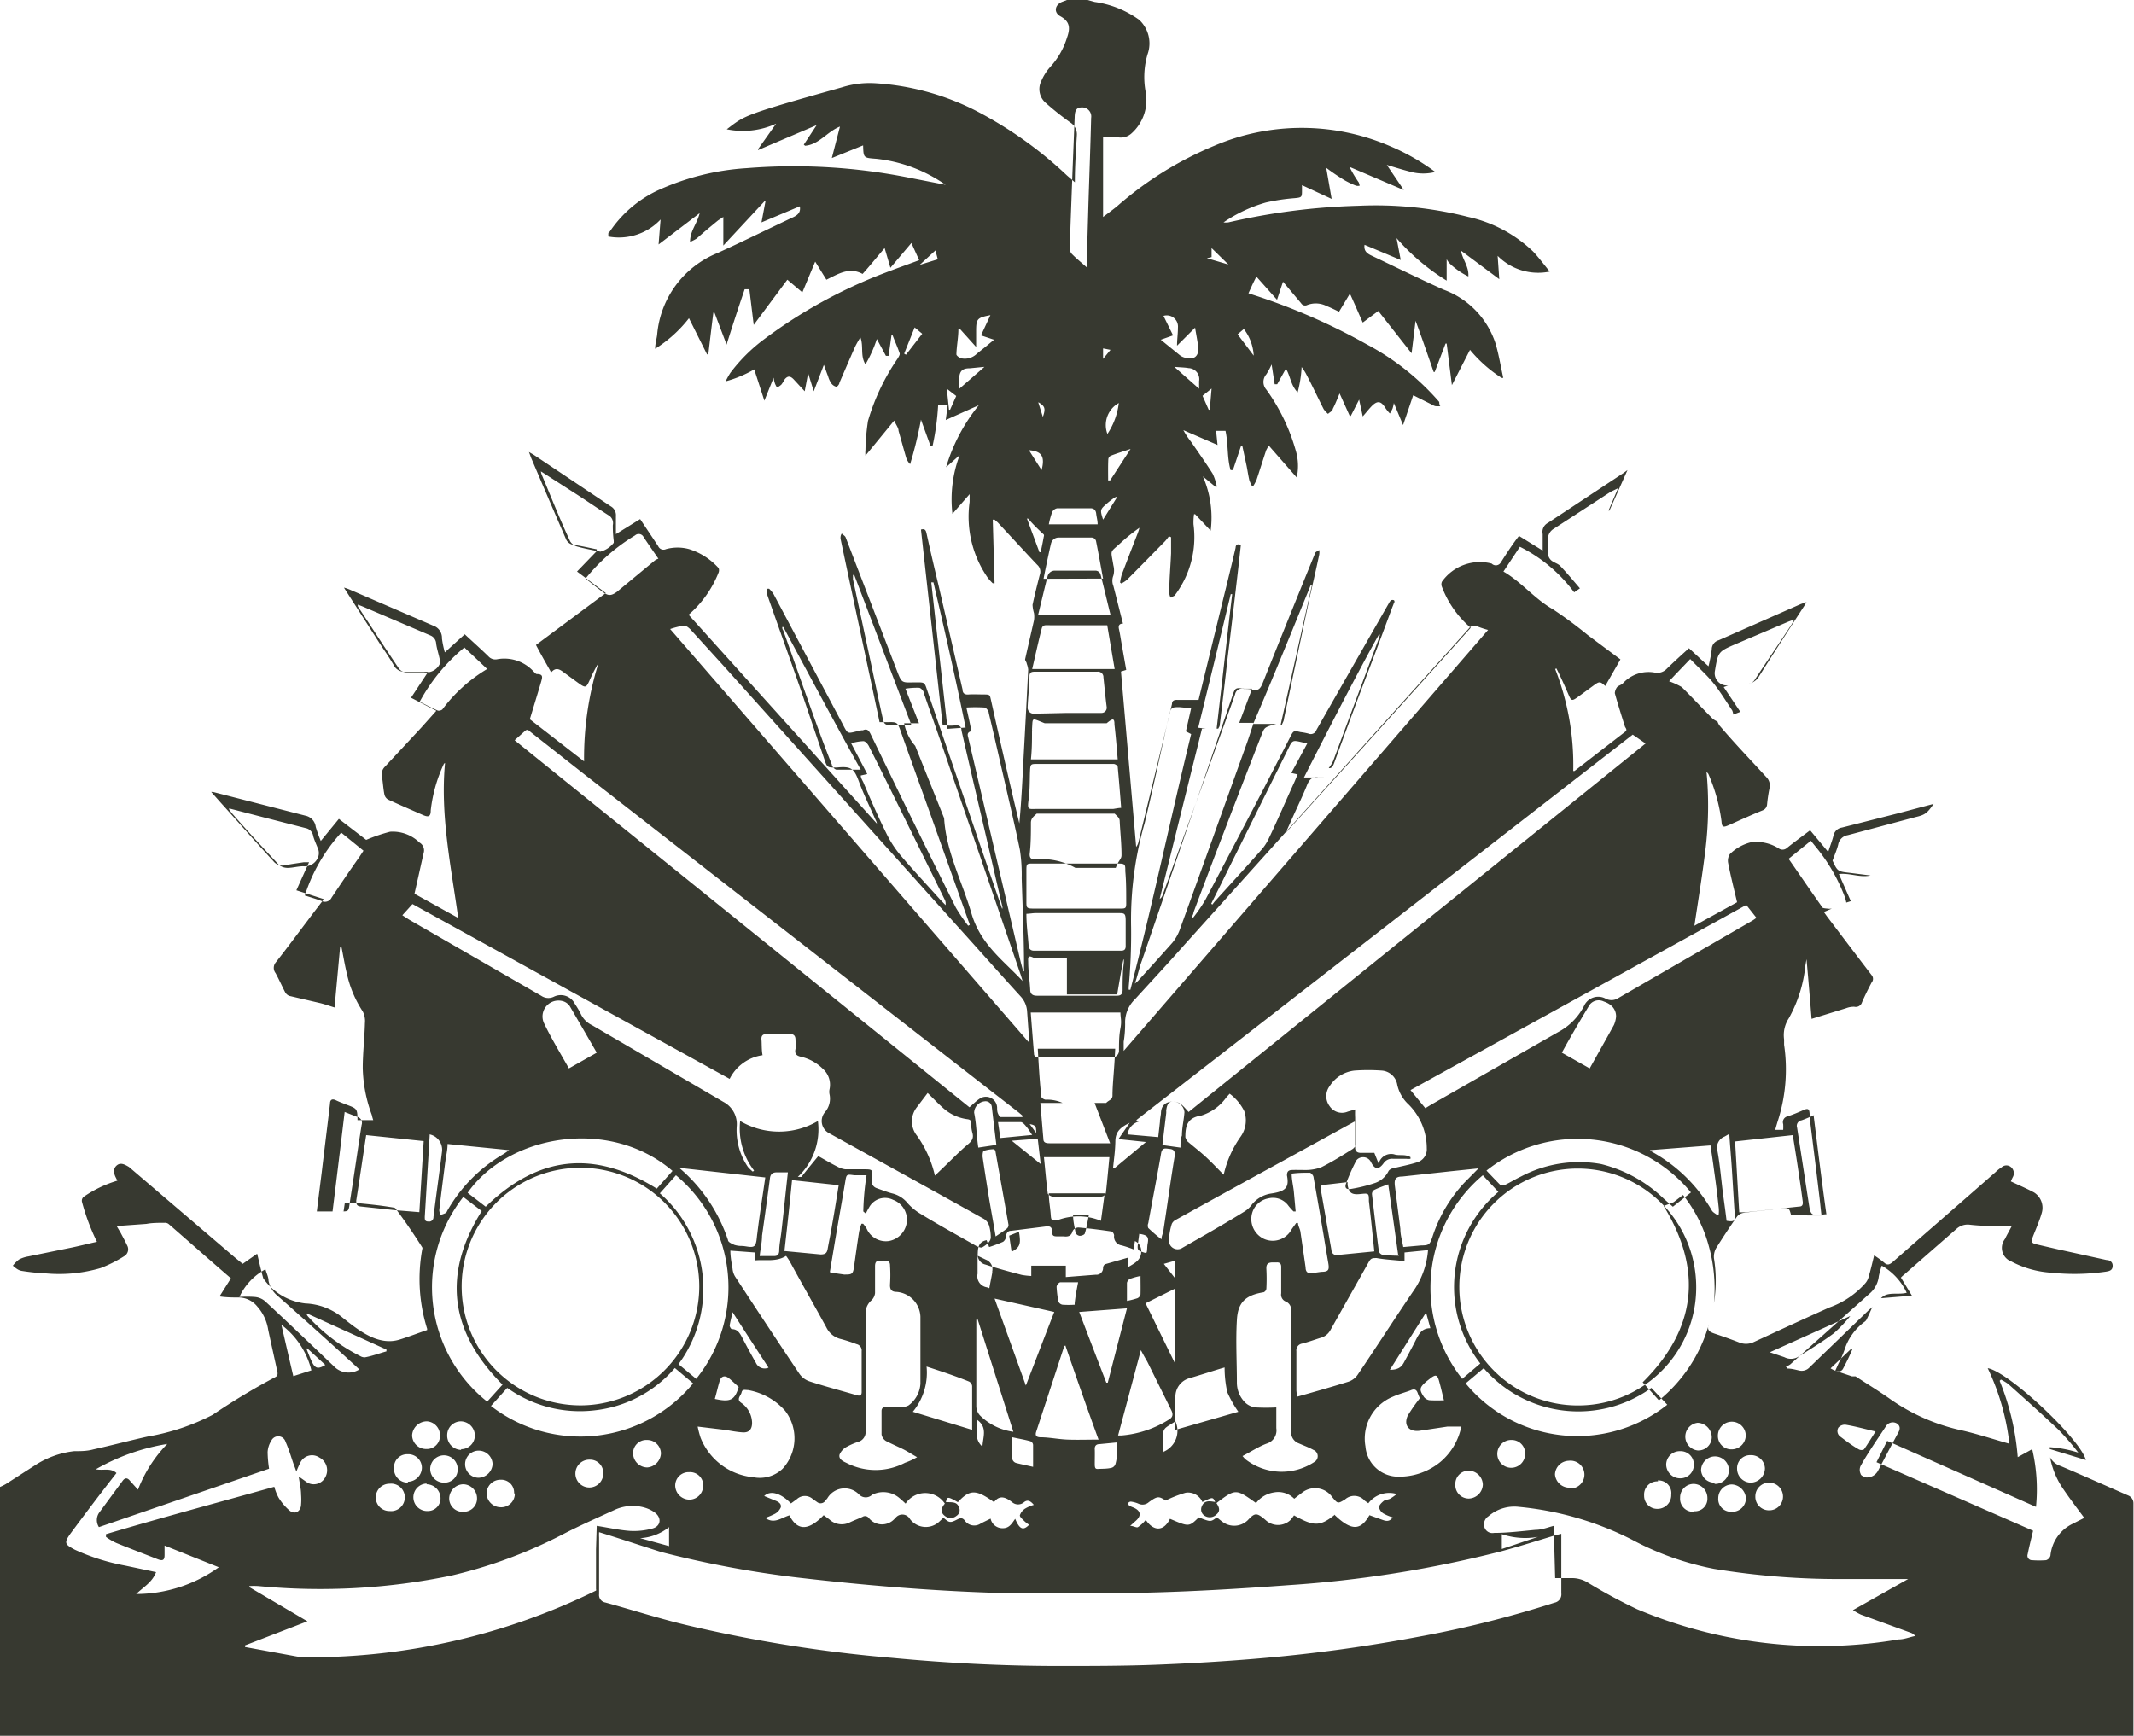 <svg xmlns="http://www.w3.org/2000/svg" viewBox="0 0 118.01 96.03"><defs><style>.cls-1{fill:#373930;}</style></defs><title>htgov</title><g id="Layer_2" data-name="Layer 2"><g id="Layer_1-2" data-name="Layer 1"><path class="cls-1" d="M59,0h1.14l.4.11A5.48,5.48,0,0,1,63,1.1,1.78,1.78,0,0,1,63.46,3a4.48,4.48,0,0,0-.11,2.06,2.47,2.47,0,0,1-.77,2.31.88.88,0,0,1-.71.23,8.45,8.45,0,0,0-.87,0V12s.54-.4.76-.58a19.33,19.33,0,0,1,5.37-3.35,12.31,12.31,0,0,1,9.71,0,12,12,0,0,1,2.53,1.44A2.67,2.67,0,0,1,78,9.5c-.43-.11-.85-.24-1.31-.38l.94,1.39,0,0-3-1.28a6.5,6.5,0,0,0,.51.86,1,1,0,0,1,.05.18.46.46,0,0,1-.2,0,4.85,4.85,0,0,1-.65-.31c-.34-.21-.67-.43-1-.68L73.64,11,72,10.24c0,.11,0,.18,0,.26,0,.41,0,.42-.42.46A10.78,10.78,0,0,0,70,11.2a8.09,8.09,0,0,0-2.34,1.1,1.18,1.18,0,0,0,.27,0,36.21,36.21,0,0,1,7.2-.92A20.79,20.79,0,0,1,81.2,12a7.52,7.52,0,0,1,3.58,1.91c.32.34.6.72.92,1.11a3.15,3.15,0,0,1-2.88-.87l.09,1.29-2.12-1.58c.09.5.45.89.41,1.43a3.9,3.9,0,0,1-.63-.38c-.37-.28-.72-.57-.57-.9v1.51a11.9,11.9,0,0,1-2.77-2.35l.23,1.21-2-.84c-.05.32.12.47.37.59,1.33.63,2.66,1.29,4,1.89a4.73,4.73,0,0,1,2.88,3c.18.62.28,1.25.42,1.88l-.09,0a7.58,7.58,0,0,1-1.75-1.55l-1,1.95L80,19h-.06l-.6,1.57h-.06c-.33-.95-.65-1.89-1-2.83h0c-.07.58-.14,1.16-.22,1.8l-1.84-2.34-.86.64c-.24-.54-.46-1.06-.71-1.6l-.6,1c-.24-.11-.45-.22-.68-.31a1.32,1.32,0,0,0-1.08-.06.26.26,0,0,1-.34-.1l-1-1.19-.33,1-1.14-1.28c-.09.17-.16.31-.23.46l-.21.46.27.09a34.42,34.42,0,0,1,6.28,2.74,13.91,13.91,0,0,1,4,3.18c0,.05,0,.15.06.23a1,1,0,0,1-.29,0,1,1,0,0,1-.21-.1l-1-.5-.56,1.65-.51-1.22a2.28,2.28,0,0,1-.07.3,2,2,0,0,1-.15.28,2.21,2.21,0,0,1-.23-.28c-.26-.43-.47-.46-.82-.08-.15.16-.28.33-.45.52l-.2-.93h0L74.7,23h-.06l-.56-1.24c-.13.31-.24.59-.38.86,0,.11-.17.18-.26.27a1.45,1.45,0,0,1-.24-.26c-.33-.65-.64-1.32-1-2a3.13,3.13,0,0,0-.22-.33,6.79,6.79,0,0,1-.22,1.4c-.39-.4-.4-.91-.65-1.31l-.48.86-.14,0-.17-1.09a4.4,4.4,0,0,1-.29.54.64.64,0,0,0,0,.85,10.71,10.71,0,0,1,1.62,3.35,3,3,0,0,1,.06,1.51l-1.55-1.77-.14.26c-.18.54-.35,1.09-.53,1.63a2.21,2.21,0,0,1-.18.34h-.08a2,2,0,0,1-.14-.3c-.06-.26-.1-.53-.15-.79l-.24-1.12h-.07L68.18,26l-.13,0c-.2-.7-.12-1.44-.28-2.17l-.52,0,.08.78-1.89-.82a4.31,4.31,0,0,0,.43.65c.4.58.81,1.16,1.19,1.76a2.89,2.89,0,0,1,.23.72l-.08,0-.69-.57a5.68,5.68,0,0,1,.43,3l-.86-.91-.06,0A3.08,3.08,0,0,0,66,29,5.33,5.33,0,0,1,65,32.88c0,.07-.15.1-.22.16s-.12-.18-.12-.27c0-.72.07-1.45.1-2.17,0-.3,0-.59,0-.89l-.12-.05a2.78,2.78,0,0,1-.21.27c-.7.71-1.39,1.42-2.1,2.13a1.48,1.48,0,0,1-.32.21l-.07-.05a3.29,3.29,0,0,1,.09-.43c.29-.77.59-1.54.89-2.31a2.46,2.46,0,0,0,.09-.29A10.55,10.55,0,0,0,62,30c-.65.61-.58.34-.43,1.27a1.09,1.09,0,0,1,0,.56.78.78,0,0,0,0,.58c.18.69.35,1.38.53,2.08-.23,0-.26.14-.22.31s.09.48.13.72l.27,1.53-.29.09.84,9.7a.64.64,0,0,0,.13-.28q.93-3.81,1.85-7.62c0-.19.12-.24.31-.23h1.16l1.39-5.69q.34-1.36.66-2.73c0-.14.09-.24.29-.15l-.15,1.34c-.19,1.63-.38,3.26-.58,4.89-.14,1.25-.29,2.5-.44,3.74,0,.07-.05.12-.08.19l-.09,0c.29-2.48.57-5,.86-7.44l-.08,0q-.89,3.69-1.8,7.39l.43.05-.22,0Q65.3,45,64.13,49.72a.4.4,0,0,0,.16-.21q1.47-4.07,2.93-8.11c.36-1,.73-2,1.08-3a.38.38,0,0,1,.48-.3c.16,0,.33,0,.49.05.31.07.43-.07.54-.33q1.44-3.61,2.91-7.21c0-.08.15-.13.23-.19a.66.66,0,0,1,0,.27c-.18.86-.38,1.71-.57,2.56L71,39.77c0,.11-.08.21-.11.32l-.07,0c.58-2.57,1.15-5.15,1.73-7.72l-.07,0c-1.06,2.59-2.11,5.19-3.18,7.67h1.27c-.64.18-.64.18-.8.59Q67.85,45.53,66,50.46c0,.1-.07.19-.1.28l.09,0a8.16,8.16,0,0,0,.68-1c1.06-2,2.1-4,3.15-6l1.54-3c.17-.33.18-.34.56-.25a3.25,3.25,0,0,1,.43.08.33.33,0,0,0,.45-.2q2-3.51,4-7a.74.74,0,0,1,.12-.17.2.2,0,0,1,.17,0s.06.09,0,.13a2.34,2.34,0,0,1-.09.24Q76.1,36,75.19,38.38c-.47,1.26-.94,2.53-1.4,3.79-.06.16-.12.34-.31.31a2.45,2.45,0,0,0,.24-.38l2.52-6.76a2.17,2.17,0,0,0,.07-.24l-.06,0C74.88,37.52,72.11,43,72.11,43h1.1a.75.75,0,0,1-.29,0c-.38-.07-.54.15-.66.47-.22.54-.47,1.06-.71,1.59l-.45,1,0,0q5.12-5.65,10.23-11.34a5.56,5.56,0,0,1-1.59-2.26.36.36,0,0,1,0-.29,2.57,2.57,0,0,1,2.75-1A.32.32,0,0,0,83,31.1c.31-.49.64-1,1-1.46l1.31.81c0-.35,0-.63,0-.91a.56.56,0,0,1,.29-.62l4.18-2.76L90,26l-1,2.24-.05,0L89.48,27l-.41.2L85.9,29.26a.65.65,0,0,0-.3.57,6.6,6.6,0,0,0,0,.77.56.56,0,0,0,.17.38c.15.14.38.18.52.33.37.39.71.8,1.08,1.23l-.32.22a8.45,8.45,0,0,0-3-2.52l-.91,1.37c1,.58,1.73,1.52,2.74,2.09a23.76,23.76,0,0,1,1.92,1.42l1.81,1.35-.84,1.47c-.27-.25-.32-.26-.6-.06l-.93.68c-.31.22-.35.21-.5-.14s-.44-1-.67-1.45L86,37a14.52,14.52,0,0,1,1,5.64h.07l2.79-2.16c.14-.1.06-.18,0-.29-.19-.61-.39-1.23-.56-1.85,0-.09.05-.24.12-.33s.23-.12.32-.21a1.92,1.92,0,0,1,1.78-.6.71.71,0,0,0,.64-.2c.4-.39.82-.77,1.24-1.15l1.08,1a8.33,8.33,0,0,0,.18-.93.52.52,0,0,1,.38-.51l4.54-2,.32-.11c-.08.13-.12.21-.17.28-.83,1.28-1.66,2.56-2.47,3.85a.86.86,0,0,1-.87.39l-.81,0c.34,0,.68,0,1,0a.49.49,0,0,0,.48-.26c.66-1,1.34-2,2-3l.17-.3-.33.12-2.89,1.23c-1,.43-1,.43-1.18,1.52a.68.68,0,0,0,.74.78l-.25.09.92,1.37-.39.15a.77.77,0,0,0-.06-.23c-.33-.49-.64-1-1-1.46s-.87-.91-1.32-1.38c-.42.44-.8.83-1.17,1.23A4,4,0,0,1,93,38c.58.57,1.13,1.17,1.71,1.75a1.2,1.2,0,0,0,.27.16.84.84,0,0,0,.12.23c.85,1,1.71,1.89,2.57,2.83a.66.66,0,0,1,.18.64,8.7,8.7,0,0,0-.13.87.38.38,0,0,1-.25.34c-.64.26-1.27.55-1.9.83-.28.12-.35.09-.37-.22a9.61,9.61,0,0,0-.73-2.63s0,0-.1-.12A20,20,0,0,1,94.31,47c-.17,1.4-.4,2.8-.61,4.2l2.36-1.3c-.17-.73-.35-1.43-.49-2.15a.67.67,0,0,1,.09-.51,2.52,2.52,0,0,1,1.18-.66,2.32,2.32,0,0,1,1.52.34.36.36,0,0,0,.43,0c.42-.34.86-.66,1.31-1l1,1.2c.11-.35.22-.62.29-.9a.56.56,0,0,1,.47-.45l3.07-.78,2-.53c-.36.52-.48.61-1,.73l-3.75,1a.64.64,0,0,0-.53.53c-.07.28-.19.55-.31.88.28.6.28.6,1,.68l1.1.14c-.6.13-1.15-.15-1.75-.08l.66,1.5-.25.08a2.29,2.29,0,0,0-.07-.28,9.8,9.8,0,0,0-1.47-2.62l-.42-.52-1.23,1c.63.9,1.23,1.79,1.85,2.66,0,.07.18.08.28.09a.82.82,0,0,0,.26,0l-.44.19.17.24c.82,1.08,1.64,2.17,2.47,3.25a.31.31,0,0,1,0,.41c-.19.36-.37.72-.53,1.09a.36.36,0,0,1-.43.25,1.19,1.19,0,0,0-.45.08l-1.91.59c-.09-1.12-.18-2.21-.28-3.3H99.9l-.06.34a7.55,7.55,0,0,1-.92,2.93,1.7,1.7,0,0,0-.26,1.17l0,.29a9.32,9.32,0,0,1-.31,4.1c-.06.19-.12.38-.18.61l.44,0a2.5,2.5,0,0,0,0-.32.33.33,0,0,1,.25-.43c.3-.1.59-.22.88-.35s.31,0,.33.18a1.52,1.52,0,0,1,0,.21c.18,1.44.36,2.87.53,4.3.05.38.08.76.13,1.14H99.05c-.11-.42-.11-.42-.54-.38-.7.08-1.4.14-2.1.24a.56.56,0,0,0-.37.23c-.4.57-.78,1.15-1.15,1.74a1,1,0,0,0-.11.53,7.71,7.71,0,0,1,0,2.49,8.76,8.76,0,0,0-.28-3.14,7.77,7.77,0,0,0-1.43-2.84l-.52.4L92,66.7q3.28,5.35-1.16,9.75l.9,1a8.35,8.35,0,0,0,2.76-4.2c-.14.35.09.43.32.51.45.15.9.31,1.34.48a1,1,0,0,0,.79,0c1.41-.65,2.81-1.3,4.22-1.93a4.77,4.77,0,0,0,2-1.36.88.88,0,0,0,.17-.35c.11-.37.2-.76.3-1.17a6.31,6.31,0,0,1,.54.39c.18.17.29.13.46,0,1.9-1.67,3.81-3.32,5.72-5a2,2,0,0,1,.33-.26.39.39,0,0,1,.53,0,.44.44,0,0,1,.09.54,2.56,2.56,0,0,0-.11.24c.44.21.87.39,1.28.61a1,1,0,0,1,.43,1.13c-.13.46-.33.9-.5,1.34-.1.26-.07.33.2.4l1.21.28,2.68.59c.18,0,.35.12.33.35s-.19.26-.37.29a12,12,0,0,1-3,.06,5.43,5.43,0,0,1-2.23-.62.8.8,0,0,1-.36-1.24c.11-.23.24-.45.38-.72l-.36,0c-.67,0-1.34,0-2-.08a.92.92,0,0,0-.69.23l-2.92,2.55a1.14,1.14,0,0,0-.16.15l.61,1-1.71.14c.36-.39.91-.17,1.42-.3A3.34,3.34,0,0,0,104.06,70a5.62,5.62,0,0,0-.16.57,1.48,1.48,0,0,1-.54,1L99,75.46a.9.9,0,0,1-.24.12l.09.11c.22,0,.43.06.65.11a.59.59,0,0,0,.58-.19l3.25-3.14.21-.18c-.11.24-.2.45-.3.65a.35.35,0,0,1-.11.15A3.07,3.07,0,0,0,102,74.66a5.51,5.51,0,0,1-.33.75l-.18.4.92.31c.07,0,.15,0,.2,0,.64.42,1.3.82,1.92,1.26a10.87,10.87,0,0,0,4,1.74c.86.2,1.71.48,2.59.73a13.09,13.09,0,0,0-1.2-4.18c1.16.2,5.1,3.89,5.43,5.08l-2-.61v-.1a6.68,6.68,0,0,1,1.58.3,13.77,13.77,0,0,0-1.11-1.28c-.91-.86-1.84-1.69-2.77-2.52a2.65,2.65,0,0,0-.4-.24l-.07.07a14,14,0,0,1,1,4.22l.8-.44a9.69,9.69,0,0,1,.21,3.19l-8.23-3.65-.59,1.18,8.66,3.79c-.11.47-.22.89-.3,1.3a.25.25,0,0,0,.25.33,4.9,4.9,0,0,0,.77,0,.37.37,0,0,0,.24-.25,2.17,2.17,0,0,1,1.22-1.76l.65-.33c-.4-.54-.79-1.05-1.15-1.58a4.54,4.54,0,0,1-.74-1.77,1,1,0,0,0,.58.48c1.25.53,2.5,1.09,3.74,1.63a.46.46,0,0,1,.29.43q0,6.28,0,12.57V96H.44C.29,96,.15,96,0,96V82.24a3.18,3.18,0,0,0,.32-.16L2,81a5,5,0,0,1,2.1-.74c.36,0,.72,0,1.07-.1,1-.22,2-.49,3-.71a12.35,12.35,0,0,0,3.59-1.2,37.57,37.57,0,0,1,3.45-2.08c.18-.08.15-.23.11-.39-.16-.74-.33-1.49-.49-2.24a2.5,2.5,0,0,0-.61-1.29,1.33,1.33,0,0,0-1-.49c-.35,0-.69,0-1.08-.06l.63-1c-1.16-1-2.29-2-3.44-3a.33.33,0,0,0-.23-.07c-.34,0-.7,0-1,.06l-1.65.12.22.37c.12.23.25.46.36.7a.44.44,0,0,1-.17.6,7.43,7.43,0,0,1-1.29.65,8.16,8.16,0,0,1-3,.3,12.28,12.28,0,0,1-1.36-.14C1,70.26.84,70.11.71,70a1.82,1.82,0,0,1,.34-.34,1.7,1.7,0,0,1,.51-.17l2.25-.46c.51-.1,1-.23,1.55-.35a12,12,0,0,1-.83-2.22.28.28,0,0,1,.1-.27,6.5,6.5,0,0,1,1.86-.89l-.09-.18c-.15-.3-.12-.54.09-.69s.45,0,.64.11l5.85,5,.44.36.8-.56c.12.48.21.92.34,1.36l0,0a3.28,3.28,0,0,0,2.33,1.39,3.45,3.45,0,0,1,2,.74c.89.71,2,1.63,3.2,1.26.52-.16,1-.35,1.53-.53,0,0,0,0,0-.07a9.21,9.21,0,0,1-.27-4.4.12.12,0,0,0,0-.1c-.46-.73-.95-1.45-1.47-2.14a.13.13,0,0,0-.1-.06c-.74-.13-1.49-.2-2.24-.27a3.73,3.73,0,0,0-.47,0L19,67H17.52c.09-.73.18-1.44.27-2.15.15-1.27.31-2.54.46-3.81,0-.21.11-.29.32-.19s.38.16.58.24c.61.23.61.23.62.86,0,0,0,0,0,0h.87a2.65,2.65,0,0,1-.08-.29,7.94,7.94,0,0,1-.5-2.59c0-.83.1-1.65.12-2.48a1.17,1.17,0,0,0-.12-.65,6.26,6.26,0,0,1-.88-2.1c-.12-.49-.2-1-.3-1.48h-.07l-.31,3.36c-.32-.1-.57-.19-.83-.25L16,55.08a.45.45,0,0,1-.23-.2c-.18-.35-.34-.71-.53-1.06a.47.47,0,0,1,0-.58c.61-.77,1.19-1.56,1.79-2.35.28-.38.57-.75.88-1.16l-1.52-.49c.23-.51.45-1,.7-1.55h-.3c-.32.05-.65.09-1,.16a.64.64,0,0,1-.68-.23c-1-1.08-1.92-2.14-2.88-3.2l-.55-.62.1,0,5.1,1.31a.72.72,0,0,1,.58.62,7.57,7.57,0,0,0,.28.78l1-1.22,1.51,1.16A9.4,9.4,0,0,1,21.57,46a2.12,2.12,0,0,1,1.63.6.5.5,0,0,1,.23.57c-.17.74-.33,1.48-.51,2.26l2.42,1.34c-.4-2.87-1-5.68-.73-8.57a.14.14,0,0,0-.07.06,8.23,8.23,0,0,0-.72,2.56c0,.34-.12.39-.42.26-.64-.28-1.29-.56-1.94-.86a.43.43,0,0,1-.2-.27c-.07-.33-.08-.68-.14-1a.59.59,0,0,1,.17-.55l2-2.15.84-.94-1.4-.72.95-1.44-.41,0c-.29,0-.57,0-.86,0a.65.65,0,0,1-.63-.35c-.23-.4-.5-.79-.76-1.18l-2-3.12a2.08,2.08,0,0,1,.3.1l4.63,2a.71.71,0,0,1,.49.71,5.31,5.31,0,0,0,.16.77l1.1-1c.45.42.89.81,1.31,1.22a.51.51,0,0,0,.49.16,2.19,2.19,0,0,1,2,.67c.06.06.13.15.19.15.38,0,.29.21.24.41-.2.68-.41,1.36-.63,2.09l3,2.33a17.67,17.67,0,0,1,.8-5.45,9.21,9.21,0,0,0-.51,1c-.17.37-.22.39-.56.15l-.85-.62c-.23-.18-.45-.3-.7,0-.29-.52-.57-1-.84-1.52l3.86-2.87-1.59-1.19L33,30.48l0-.1c-.41-.08-.82-.18-1.23-.24a.54.54,0,0,1-.49-.37q-.95-2.19-1.88-4.38c-.05-.11-.08-.22-.15-.39l.26.15L33.77,28a.56.56,0,0,1,.29.54c0,.32,0,.63,0,1l1.34-.83c.34.51.67,1,1,1.5a.32.32,0,0,0,.43.16,2.42,2.42,0,0,1,1.28,0,3.68,3.68,0,0,1,1.63,1.05.34.34,0,0,1,0,.24A6,6,0,0,1,38.08,34L48.49,45.55l0,0c0-.09-.06-.18-.1-.27-.3-.68-.63-1.35-.89-2.05s-.4-.87-1.23-.78h-.09c-.37,0-.44,0-.56-.36L44.23,38c-.59-1.69-1.2-3.38-1.79-5.07a1.57,1.57,0,0,1,0-.37l.09,0a1.73,1.73,0,0,1,.25.3l3.72,7c.45.84.27.71,1.14.53h.08c.22-.1.32,0,.42.2L50,44.42q1.42,2.89,2.86,5.78a10.32,10.32,0,0,0,.68,1l.09-.05a1.59,1.59,0,0,0-.07-.2l-2.47-6.93c-.44-1.22-.88-2.44-1.31-3.66-.15-.4-.2-.43-.62-.42h-.52c-.72-3.41-1.45-6.78-2.16-10.15,0-.09,0-.19.07-.28.07.07.17.12.21.2l2.85,7.41c.25.64.25.64.92.62h.17c.4,0,.43,0,.55.37l3.57,10.43.6,1.73a.22.22,0,0,0,0-.17c-.39-1.67-.77-3.33-1.16-5s-.73-3.13-1.09-4.7c0-.23-.14-.31-.37-.28s-.43,0-.67,0c-.4-3.62-.8-7.22-1.2-10.83.25-.08.28.09.31.22.22,1,.44,1.94.67,2.9l1.32,5.73c0,.21.13.29.34.27s.59,0,.89,0,.28.06.33.26q.64,2.88,1.31,5.75l.27,1.12c.11-1.2.17-2.39.23-3.58.09-1.64.18-3.29.26-4.93a1.36,1.36,0,0,0-.08-.32c0-.08-.1-.18-.09-.25.16-.72.33-1.44.49-2.15a1.35,1.35,0,0,0,0-.4,1.93,1.93,0,0,1-.08-.46c.12-.56.26-1.11.4-1.66a.5.5,0,0,0-.14-.55c-.73-.77-1.45-1.56-2.18-2.34L55,28.74l-.1,0L55,32.26l-.1,0a2.8,2.8,0,0,1-.28-.31,5.92,5.92,0,0,1-1-4.19c0-.12,0-.24,0-.43l-.95,1.09a6.94,6.94,0,0,1,.4-3.25l-.75.67a9.9,9.9,0,0,1,1.81-3.43l-1.83.82.11-.84-.53,0a14.07,14.07,0,0,1-.31,2.28l-.11,0-.53-1.46a22.12,22.12,0,0,1-.6,2.46.92.92,0,0,1-.21-.33c-.15-.5-.28-1-.43-1.51,0-.17-.14-.33-.24-.57L47.86,25.2a1.6,1.6,0,0,1,0-.31A12.22,12.22,0,0,1,48,23.28a12.06,12.06,0,0,1,1.62-3.42c.06-.1.16-.24.13-.32-.11-.33-.26-.65-.39-1l-.06,0-.16,1.14-.15,0-.5-.93a6.94,6.94,0,0,1-.63,1.4c-.3-.48-.09-1-.28-1.49a5.74,5.74,0,0,0-.29.51c-.29.65-.57,1.31-.87,2,0,.09-.13.23-.17.22a.49.49,0,0,1-.28-.19,1.32,1.32,0,0,1-.18-.4c-.08-.19-.14-.39-.23-.62L45,21.64l-.31-1h0l-.19,1-.62-.67c-.19-.19-.32-.18-.48,0a2.2,2.2,0,0,1-.19.3,1,1,0,0,1-.24.16,1.24,1.24,0,0,1-.12-.23,2.5,2.5,0,0,1-.07-.31l-.51,1.27-.56-1.73a6.64,6.64,0,0,1-1.58.66,3.64,3.64,0,0,1,.26-.47,9.16,9.16,0,0,1,1.87-1.86,27.33,27.33,0,0,1,6.68-3.67c.62-.24,1.25-.46,1.89-.7l-.43-.95-1.16,1.37-.32-1.09c-.43.5-.83,1-1.22,1.43-.74-.4-1.34,0-2,.32l-.62-1-.71,1.7-.83-.7-1.86,2.5L41.44,16h-.26c-.34,1-.67,2-1,3.06l-.67-1.77h-.06c-.1.77-.19,1.54-.28,2.31h-.07l-1-2a7.21,7.21,0,0,1-1.87,1.69c0-.28.08-.53.11-.77a5.36,5.36,0,0,1,3.3-4.51c1.42-.64,2.82-1.34,4.23-2,.25-.12.42-.27.36-.6l-2.12.89.22-1.16-.06,0L40,13.58V12l-.29.19c-.39.32-.78.64-1.18,1a2.47,2.47,0,0,1-.37.19c0-.62.39-1,.53-1.59l-2.27,1.73.11-1.38a3.16,3.16,0,0,1-2.89.94l0-.13c0-.05,0-.1.08-.14a6.56,6.56,0,0,1,2.57-2.24,13.87,13.87,0,0,1,5-1.27,32.52,32.52,0,0,1,9,.53l2,.39a8.18,8.18,0,0,0-3.85-1.44c-.69-.05-.69-.05-.71-.74L46,8.74,46.45,7c-.71.28-1.16,1-1.93,1.06L44.45,8l.71-1.08L41.92,8.3l0-.05,1-1.41a4.42,4.42,0,0,1-2.73.31c1-.75.79-.76,6.37-2.32a5.08,5.08,0,0,1,1.77-.23,14.13,14.13,0,0,1,5.65,1.53A22.18,22.18,0,0,1,59,9.7l.44.38c0-.9.06-1.75.11-2.6a.77.77,0,0,0-.31-.67A16.06,16.06,0,0,1,57.84,5.7a1,1,0,0,1-.25-1.23,2.75,2.75,0,0,1,.51-.79A4.25,4.25,0,0,0,59,2.1c.18-.51.2-.89-.36-1.2-.4-.22-.3-.66.13-.81ZM33.13,84.74a2.71,2.71,0,0,0,0,.29c0,1,0,2.09,0,3.13a.42.42,0,0,0,.35.47c1.53.42,3,.9,4.58,1.27a77.85,77.85,0,0,0,11.26,1.79c3.07.29,6.14.45,9.22.45,1.81,0,3.62,0,5.42-.07s3.89-.19,5.82-.36a87.46,87.46,0,0,0,8.68-1.19,59.18,59.18,0,0,0,7.5-1.88.47.47,0,0,0,.38-.52c0-1,0-2,0-3,0-.09,0-.18,0-.29l-.29.07c-1,.3-2,.62-3,.89a64.61,64.61,0,0,1-11.8,1.88c-2.7.2-5.39.36-8.09.42s-5.52,0-8.27,0c-3.63-.12-7.25-.43-10.86-.85a57,57,0,0,1-7.46-1.4C35.37,85.46,34.27,85.09,33.13,84.74Zm5.54-13.57a6.57,6.57,0,1,0-6.29,6.55A6.59,6.59,0,0,0,38.67,71.17Zm55.13,0a6.55,6.55,0,1,0-6.48,6.56A6.52,6.52,0,0,0,93.8,71.16ZM86,87.28c.32,0,.6,0,.89,0a1.68,1.68,0,0,1,.87.22A29.62,29.62,0,0,0,90.53,89,26,26,0,0,0,105,90.67c.3,0,.61-.13.91-.19a.54.54,0,0,0-.25-.18l-2.75-1a3,3,0,0,1-.44-.25l3.05-1.72H102a42.48,42.48,0,0,1-7.21-.56,16.06,16.06,0,0,1-4.55-1.62A17.39,17.39,0,0,0,84,83.34a2.18,2.18,0,0,0-1.69.52.53.53,0,0,0-.22.61.46.46,0,0,0,.53.31c.77,0,1.54-.1,2.3-.17.35,0,.68-.14,1-.22ZM33,84.39c.65.1,1.25.24,1.85.28a3.87,3.87,0,0,0,1.22-.13c.47-.12.54-.58.15-.88a1.82,1.82,0,0,0-.54-.27,2.38,2.38,0,0,0-1.72.13c-.94.43-1.89.85-2.8,1.32a26.43,26.43,0,0,1-6.2,2.3,35.72,35.72,0,0,1-10.67.58,4.13,4.13,0,0,0-.5,0v.06L17,89.67,13.55,91l0,.09,2.78.51a3.28,3.28,0,0,0,.63.06,36,36,0,0,0,16-3.69.08.08,0,0,0,0-.07c0-.74,0-1.47,0-2.21ZM45.25,63.94c.36.2.71.41,1.07.59a1.23,1.23,0,0,0,.42.14c.32,0,.66,0,1,0,.53,0,.53,0,.47.55a.41.41,0,0,0,.26.49c.28.1.56.21.85.29a1.58,1.58,0,0,1,.8.46,3,3,0,0,0,.7.62c1,.62,2.1,1.22,3.15,1.82.11.06.29.13.36.08s.49-.26.46-.59a2.42,2.42,0,0,0-.09-.6.7.7,0,0,0-.28-.37c-2.85-1.59-5.7-3.16-8.56-4.74a.76.76,0,0,1-.24-1.17,1.14,1.14,0,0,0,.25-1,.7.7,0,0,1,0-.25,1.18,1.18,0,0,0-.37-1.15,2.52,2.52,0,0,0-1.23-.67c-.25-.06-.33-.18-.28-.42s0-.35,0-.53-.08-.3-.29-.3H42.4c-.24,0-.31.11-.29.32s0,.55.06.85a2.41,2.41,0,0,0-1.82,1.31L22.81,50l-.56.62.37.24,7.32,4.22a.69.69,0,0,0,.68.05.87.87,0,0,1,1.17.39,4.8,4.8,0,0,1,.32.54,1.31,1.31,0,0,0,.63.64L40,60.94a1.39,1.39,0,0,1,.74,1.37,3.6,3.6,0,0,0,.62,2.23,2.23,2.23,0,0,0,.27.26l.07-.06A3.82,3.82,0,0,1,40.93,62a4.24,4.24,0,0,0,4.3,0,3.6,3.6,0,0,1-1.11,3.09c.12,0,.18,0,.2,0C44.63,64.69,44.93,64.33,45.25,63.94Zm-16.79-23L53.61,61.24c.19-.16.34-.32.53-.45a.62.62,0,0,1,1,.45c0,.11,0,.24.05.35s.09.19.13.19h1.22l0-.08-.2-.17-1.66-1.29L32.36,42.86l-3-2.36c-.09-.07-.18-.21-.33-.07Zm61.83-.31L62.85,61.94l0,.06h1.29l.06-.41c0-.27.1-.52.39-.62a.76.76,0,0,1,.8.17c.12.11.22.23.34.36L91,41.12Zm-8-5.79a4.94,4.94,0,0,1-.58-.19.38.38,0,0,0-.49.12l-.79.88-15,16.68c-.88,1-1.77,1.95-2.66,2.93a1.77,1.77,0,0,0-.55,1.36,6.22,6.22,0,0,1-.08,1c0,.14,0,.28,0,.5ZM56.86,57.61l.06,0-.12-1.66a1.34,1.34,0,0,0-.34-.82c-1.15-1.26-2.28-2.54-3.42-3.8L40,36.81l-1.82-2c-.1-.1-.25-.22-.36-.21a4.69,4.69,0,0,0-.76.19ZM16.39,81.39c-.07-.19-.11-.31-.16-.43-.14-.41-.26-.82-.44-1.22a.42.42,0,0,0-.78-.07,1.31,1.31,0,0,0-.21.64,6.57,6.57,0,0,0,.08.92L5.47,84.46a.72.72,0,0,1,0-.78L6.78,81.9c.13-.18.27-.18.41,0l.44.49a7.45,7.45,0,0,1,1.62-2.53A11.73,11.73,0,0,0,5.3,81.26c.38.09.81-.1,1.14.21l-.18.23c-.78,1-1.58,2.06-2.35,3.1-.38.53-.34.61.23.91a11.77,11.77,0,0,0,2.79.88l1.7.36c-.21.56-.68.81-1.1,1.21a7.84,7.84,0,0,0,4.57-1.48l-3-1.2V86c0,.29-.1.34-.37.24-.76-.3-1.53-.59-2.29-.9A3.16,3.16,0,0,1,5.86,85l0-.15c3.09-.92,6.2-1.75,9.31-2.62a2.69,2.69,0,0,0,.23.59,3,3,0,0,0,.63.74c.32.23.61,0,.62-.35a3.38,3.38,0,0,0,0-.55c0-.31-.08-.62-.13-1L17,82a.72.72,0,0,0,1-.32.79.79,0,0,0-.34-1.07.72.72,0,0,0-1.06.3A4.27,4.27,0,0,0,16.39,81.39Zm24-12.22c0,.36.07.69.12,1a1,1,0,0,0,.14.43q1.76,2.7,3.55,5.37a1.11,1.11,0,0,0,.57.43c.86.28,1.73.51,2.59.76.23.07.3,0,.29-.22,0-.73,0-1.47,0-2.21a.36.36,0,0,0-.28-.39,8.63,8.63,0,0,0-.86-.28,1.19,1.19,0,0,1-.81-.64c-.66-1.21-1.35-2.41-2-3.61a3.5,3.5,0,0,0-.23-.35c-.55.35-1.15.19-1.73.25l0-.44Zm31.33,8.08c1-.28,1.91-.54,2.84-.83A1,1,0,0,0,75.1,76c1.07-1.58,2.1-3.19,3.17-4.76a4.56,4.56,0,0,0,.7-2.1l-1.3.13,0,.48c-.53-.06-1.05-.08-1.54-.17-.22,0-.3,0-.41.17l-2.14,3.8A.88.88,0,0,1,73,74c-.32.1-.64.22-1,.31a.38.38,0,0,0-.31.42c0,.72,0,1.44,0,2.16A2.26,2.26,0,0,0,71.74,77.25Zm-9-22.86.05,0,.16-.14c.64-.7,1.28-1.41,1.91-2.12a2.56,2.56,0,0,0,.39-.68c1.24-3.42,2.46-6.84,3.69-10.26.14-.38.26-.78.41-1.21h-.8l.71-1.89-.44,0c-.49-.06-.49-.06-.65.4q-2.49,7.32-5,14.63C63,53.52,62.9,54,62.76,54.39Zm-6.15-.07-.12-.39q-1.92-5.61-3.85-11.23c-.49-1.45-1-2.89-1.5-4.33,0-.14-.17-.32-.27-.33a4,4,0,0,0-.76.05L50.82,40H50a2.64,2.64,0,0,0,.61,1.25l1.6,4c.11,1.86,1,3.51,1.51,5.26S55.51,53.13,56.61,54.32Zm40-4.27L78,60.29l.82,1,.33-.2,7-4a3.39,3.39,0,0,0,1.44-1.44.86.86,0,0,1,1.2-.42.68.68,0,0,0,.65,0l7.39-4.27a2.23,2.23,0,0,0,.3-.2ZM65.87,39.17l-.64-.06c-.41,0-.47,0-.57.41-.45,2-.88,4-1.36,6a19.41,19.41,0,0,0-.75,5.78,32.11,32.11,0,0,1-.13,3.25,1.23,1.23,0,0,0,0,.19h.09c1.22-4.69,2.21-9.43,3.36-14.14l-.29-.15Zm2.84,41.36.14.16a3.27,3.27,0,0,0,3.83.17.37.37,0,0,0-.05-.67c-.25-.14-.53-.24-.8-.36a.65.65,0,0,1-.43-.65c0-.36,0-.72,0-1.08V72.51a.5.5,0,0,0-.28-.52.41.41,0,0,1-.27-.46c0-.49,0-1,0-1.47q0-.25-.24-.24h-.22c-.27,0-.37.09-.36.35a10.28,10.28,0,0,1,0,1.11.25.25,0,0,1-.15.19c-1,.16-1.43.56-1.48,1.54-.07,1.15,0,2.31,0,3.46a1.55,1.55,0,0,0,.49,1.13,1,1,0,0,0,.56.24,10.55,10.55,0,0,0,1.13,0c0,.38,0,.76,0,1.15a.76.76,0,0,1-.53.85C69.61,80,69.18,80.29,68.71,80.53Zm-18,.06c-.3-.17-.5-.3-.71-.41s-.65-.3-1-.48a.54.54,0,0,1-.25-.36c0-.43,0-.87,0-1.3,0-.15.08-.23.25-.22a4.53,4.53,0,0,0,.74,0,.88.88,0,0,0,.5-.09,1.6,1.6,0,0,0,.66-1.2c0-.9,0-1.81,0-2.71,0-.33,0-.66,0-1a1.43,1.43,0,0,0-1.32-1.37c-.3,0-.38-.16-.36-.44a7.83,7.83,0,0,0,0-1c0-.25-.09-.3-.47-.29-.21,0-.36,0-.36.31,0,.49,0,1,0,1.49a.66.66,0,0,1-.19.39.92.92,0,0,0-.33.67c0,.34,0,.68,0,1,0,1.23,0,2.45,0,3.68,0,.65,0,1.29,0,1.94a.56.56,0,0,1-.37.53,3.85,3.85,0,0,0-.66.28.89.89,0,0,0-.41.43c-.07.24.16.37.36.46a3.51,3.51,0,0,0,3.26,0A3.68,3.68,0,0,0,50.72,80.59Zm3.85-12c-.45.09-.48.42-.49.75a.55.55,0,0,0,.43.6c.65.21,1.31.39,2,.57a4.29,4.29,0,0,0,.53.06V70h1.91l0,.63,1.65-.13a.37.37,0,0,0,.41-.39.25.25,0,0,1,.11-.19l1.29-.37,0,.52c.35-.21.7-.37.71-.85a.6.6,0,0,0-.35-.58l-.07.46a6.38,6.38,0,0,0-.66-.22.49.49,0,0,1-.42-.55c0-.08-.08-.21-.14-.22-.61-.09-1.22-.17-1.83-.22a.37.37,0,0,0-.32.19c-.08.29-.26.33-.51.3h-.3c-.22,0-.33,0-.33-.27s-.14-.3-.33-.28l-1.92.24c-.2,0-.28.12-.3.32a.39.39,0,0,1-.16.29,7.71,7.71,0,0,1-.77.29ZM25.62,66.2a8.08,8.08,0,0,0,1.32,11.32l.85-.94c-2.9-2.9-3.35-6.09-1.15-9.6ZM78,64v.09a.93.93,0,0,1-.23,0c-.25,0-.5,0-.74,0a.56.56,0,0,0-.52.25c-.27.37-.49.34-.69-.06s-.7-.32-.83-.07a11.41,11.41,0,0,0-.55,1.24c-.09.23,0,.35.25.31A8.34,8.34,0,0,0,76,65.44a1.3,1.3,0,0,0,.79-.68.4.4,0,0,1,.27-.15c.44-.11.89-.19,1.32-.33a.75.75,0,0,0,.52-.77,3.42,3.42,0,0,0-1-2.42A2.09,2.09,0,0,1,77.27,60a.94.94,0,0,0-.86-.79,10.73,10.73,0,0,0-1.5,0,1.87,1.87,0,0,0-1.38.86.92.92,0,0,0,0,1.11.82.82,0,0,0,1,.3l.41-.12a4.4,4.4,0,0,0,0,.45c0,.55,0,1.11,0,1.67,0,.2.13.29.34.28H76l.24.6a.71.71,0,0,1,.85-.52C77.36,63.94,77.7,63.81,78,64ZM56.58,53.72h.05a.77.77,0,0,0,0-.15c0-1.67-.08-3.33-.13-5a9.14,9.14,0,0,0-.1-1.57c-.28-1.36-.6-2.71-.91-4.07-.27-1.16-.53-2.33-.81-3.49,0-.12-.15-.31-.24-.31a7.81,7.81,0,0,0-1,0c.09.4.17.75.24,1.11,0,.06,0,.2,0,.21-.22.07-.17.22-.13.37L56.42,53.1C56.47,53.31,56.53,53.52,56.58,53.72Zm25.6,11c.27.28.52.55.78.81a.29.29,0,0,0,.27,0c.3-.14.58-.32.88-.46a6.88,6.88,0,0,1,4.43-.69A7.6,7.6,0,0,1,92,66.29l.51.45,1-.79A8.11,8.11,0,0,0,82.18,64.76ZM37.5,75.43l1,.83A8.07,8.07,0,0,0,37.38,65l-.89,1a7,7,0,0,1,1,9.49Zm43.36.83,1-.85a6.88,6.88,0,0,1,1-9.49L82,65A8.12,8.12,0,0,0,80.86,76.26ZM37.19,64.76c-3.5-3-9.08-2-11.33,1.21l1,.77c2.91-2.83,6-3.16,9.46-1Zm54.13,12a6.92,6.92,0,0,1-9.27-1.09l-1,.84A8,8,0,0,0,92.2,77.69Zm-54-1.1A6.82,6.82,0,0,1,32.89,78a6.92,6.92,0,0,1-4.84-1.24l-.9,1a8.08,8.08,0,0,0,11.18-1.25ZM75,62l-.13.05c-3.27,1.8-6.55,3.59-9.82,5.4a.49.49,0,0,0-.25.24,3.62,3.62,0,0,0-.16.92.48.48,0,0,0,.75.4c1.14-.65,2.29-1.3,3.42-2a1.42,1.42,0,0,0,.42-.39,1.67,1.67,0,0,1,1.07-.61c.81-.12,1-.34.87-1,0-.19.06-.29.26-.3s.53,0,.8,0a2.5,2.5,0,0,0,.83-.15c.59-.29,1.16-.65,1.72-1a.46.46,0,0,0,.21-.29C75,62.87,75,62.45,75,62ZM38.58,78.9a5.75,5.75,0,0,0,.16.61,3.48,3.48,0,0,0,2.92,2.19,1.83,1.83,0,0,0,1.62-.47,2.49,2.49,0,0,0,.14-3.2,3.56,3.56,0,0,0-2.06-1.15c-.16,0-.31-.06-.35.13s-.32.38,0,.59a1.38,1.38,0,0,1,.58,1.09c0,.35-.16.55-.51.53s-.67-.09-1-.14Zm39.94-1.57a2.26,2.26,0,0,1-.12-.28c-.07-.21-.19-.24-.38-.16s-.67.21-1,.36A2.5,2.5,0,0,0,75.51,80a1.82,1.82,0,0,0,1.85,1.67,3.58,3.58,0,0,0,2.3-.82,3.45,3.45,0,0,0,1.15-1.95c-.28,0-.53,0-.77,0l-1.53.23c-.59.08-.91-.3-.66-.84A9.43,9.43,0,0,1,78.52,77.33Zm-19-27.08h2.41c.32,0,.36,0,.35-.37,0-.57,0-1.13-.05-1.69,0-.4,0-.43-.46-.43H57.15c-.37,0-.39,0-.39.39v1.69c0,.37,0,.41.41.41ZM20.25,62.78c-.19,1.23-.36,2.43-.55,3.62,0,.24.05.31.27.33l1.87.2,1.35.11c.08-1.33.16-2.62.24-3.93Zm75.7.35c.08,1.32.15,2.61.23,3.92.12,0,.22,0,.32,0l3-.32c.19,0,.21-.14.19-.29-.06-.45-.12-.9-.19-1.34-.11-.77-.23-1.53-.36-2.32ZM59.47,48H61.7c.18-.47.33-.48.32-.73,0-.61-.07-1.23-.1-1.84,0-.19-.1-.25-.28-.43H57.33c-.2.18-.31.27-.32.49,0,.59,0,1.17-.07,1.76,0,.22.1.28.3.28A3.83,3.83,0,0,1,59.47,48ZM62,44.68c-.06-.78-.12-1.52-.19-2.27,0-.06-.14-.16-.23-.16-.43,0-.86,0-1.29,0H57.4c-.41,0-.42,0-.44.41s0,1-.08,1.58,0,.5.45.5h4.23C61.7,44.72,61.83,44.69,62,44.68ZM57,56c.06.78.12,1.53.18,2.28a.2.2,0,0,0,.21.2h4.12a.37.37,0,0,0,.37-.35c0-.42,0-.84.08-1.26s0-.57,0-.87Zm2-1V53H57.22c-.33-.17-.38-.13-.36.19,0,.51.08,1,.11,1.54,0,.25.14.34.37.34h4.43c.2,0,.3-.08.31-.29,0-.52,0-1,.07-1.55,0-.33,0-.41-.37,1.77ZM71.65,67l-.12,0a3.85,3.85,0,0,1-.27-.3,1.05,1.05,0,0,0-1.12-.42,1.14,1.14,0,0,0-.89.79,1.21,1.21,0,0,0,.65,1.45,1.18,1.18,0,0,0,1.51-.5c.08-.13.18-.25.27-.38l.1,0c0,.15.1.3.13.46.1.68.2,1.37.29,2,0,.25.13.35.37.31l.5-.07c.41,0,.45-.11.38-.51s-.17-1-.26-1.55c-.18-1.06-.36-2.11-.55-3.16,0-.1-.14-.26-.21-.26-.32,0-.63,0-1,.05,0,.36.09.68.12,1S71.62,66.68,71.65,67Zm-28,16.8c.5,1,1.18.74,1.9,0l.31.23a1,1,0,0,0,1.15.16c.23-.11.46-.19.69-.3a.26.26,0,0,1,.35.07.93.93,0,0,0,1.4.06.6.6,0,0,0,.08-.08.48.48,0,0,1,.79.07,1.09,1.09,0,0,0,1.64.13l.21-.2c.34.29.37.3.8.08.15-.07.25-.08.37.06a.64.64,0,0,0,.91.17l.53-.26a.67.67,0,0,0,.68.53c.36,0,.5-.27.68-.52.24.58.44.67.77.33a1.64,1.64,0,0,1-.26-.2c-.1-.1-.27-.24-.25-.33a.71.71,0,0,1,.3-.37,2,2,0,0,1,.47-.2c-.17-.21-.34-.31-.54-.15a.5.5,0,0,1-.66,0c-.35-.27-.69-.42-1,0-1-.72-1.34-.71-2,0-.56-.32-.6-.32-.66,0,.43,0,.61,0,.72.28a.37.37,0,0,1-.14.48.5.5,0,0,1-.64,0c-.29-.22-.17-.48,0-.68a1.3,1.3,0,0,0-2.17,0c-.12-.11-.21-.2-.31-.28a1.38,1.38,0,0,0-1.54-.21.51.51,0,0,1-.71,0,1.11,1.11,0,0,0-1.77.2l-.11.13a.31.31,0,0,1-.46.07l-.23-.16a.65.65,0,0,0-.88,0l-.33.24c-.55-.56-1.13-.75-1.48-.41l.58.24c.19.07.38.17.34.38a.74.74,0,0,1-.32.36,4.16,4.16,0,0,1-.54.23C42.81,84.31,43.21,83.94,43.65,83.81Zm30.17,0c.9.86,1.42.87,1.91,0l.64.23c.22.08.45.18.65-.11a2.36,2.36,0,0,1-.51-.21.53.53,0,0,1-.25-.35c0-.11.14-.25.25-.34s.25-.07.36-.13a2.86,2.86,0,0,0,.37-.26,1.45,1.45,0,0,0-1.57.51l-.2-.14a.76.76,0,0,0-1.09-.07c-.4.24-.4.24-.7-.12A1.16,1.16,0,0,0,72,82.56l-.43.33a1.24,1.24,0,0,0-1.11-.35,1.53,1.53,0,0,0-1,.59c-1.12-.8-1.13-.8-2.19,0,.14.21.24.43,0,.63a.52.52,0,0,1-.64.08.41.41,0,0,1-.17-.53c.14-.35.44-.29.74-.24-.13-.28-.13-.28-.71,0a.86.86,0,0,0-.93-.51,6.71,6.71,0,0,0-1.1.43c-.38-.25-.46-.25-.93.09a.52.52,0,0,1-.56.09,1.52,1.52,0,0,0-.43-.12.17.17,0,0,0-.15.08s0,.11.07.15a1.76,1.76,0,0,0,.2.09c.43.17.48.46.14.75l-.3.27c.18,0,.35.12.43.07a2,2,0,0,0,.43-.4c.44.65,1,.64,1.34-.06,1.05.45,1.05.45,1.59-.08.66.26.66.26,1,0,.13.1.25.21.39.3A1.08,1.08,0,0,0,69,84.08c.4-.43.5-.43,1,0a1,1,0,0,0,1.35,0,2.47,2.47,0,0,0,.21-.27C72.66,84.43,73,84.43,73.82,83.77ZM47.64,67.68h.09a1.79,1.79,0,0,1,.2.28,1.16,1.16,0,0,0,1.21.68,1.21,1.21,0,0,0,1-1,1.17,1.17,0,0,0-.75-1.28,1,1,0,0,0-1.33.42,3.65,3.65,0,0,0-.18.34L47.74,67a15,15,0,0,1,.18-2L47.24,65c-.43-.06-.43-.06-.5.37-.18,1.07-.37,2.13-.55,3.19l-.3,1.8.24.05.55.08c.42,0,.49,0,.55-.44.09-.65.18-1.3.28-1.94A3.38,3.38,0,0,1,47.64,67.68Zm9.12-17.14c0,.61.08,1.16.12,1.72,0,.2.1.32.3.32H62c.18,0,.25-.08.25-.25,0-.46,0-.92,0-1.38s-.06-.45-.45-.45H57.27C57.11,50.5,57,50.53,56.76,50.54Zm25,14.08-1.54.16-2.67.29c-.39,0-.46.16-.41.55l.3,2.35c0,.35.11.69.16,1l1-.09c.43,0,.47-.06.61-.46a8,8,0,0,1,1.76-3Zm-39.45.5-4.75-.53a8.92,8.92,0,0,1,2.7,4c0,.11.22.2.35.26a1.35,1.35,0,0,0,.41.06c.23,0,.55.12.69,0s.13-.44.17-.69C42,67.22,42.17,66.18,42.32,65.12ZM57.39,58c.07,1.26.12,2,.2,2.66,0,.07.16.16.24.16a2.06,2.06,0,0,1,.93.18h2.41c.16-.17.33-.16.35-.39,0-.69.1-1.38.15-2.61Zm4.42-16c-.06-.72-.11-1.32-.18-1.92,0-.35-.07-.38-.43-.08H57.77c-.76-.3-.65-.34-.7.33a.41.41,0,0,1,0,.11c0,.48,0,1-.06,1.56Zm-4.73-5h4.56l-.41-2.42H57.82a.22.22,0,0,0-.21.17C57.42,35.49,57.26,36.23,57.08,37ZM43.38,69.19l2,.19c.26,0,.35-.08.39-.31.08-.45.18-.9.25-1.35.13-.72.24-1.43.36-2.17l-2.58-.28C43.67,66.59,43.53,67.86,43.38,69.19ZM59,39.43v0h1.91a.29.29,0,0,0,.29-.33c-.07-.54-.12-1.09-.18-1.64a.3.3,0,0,0-.34-.31H57.25c-.15,0-.3,0-.32.21,0,.58-.08,1.17-.1,1.75a.33.33,0,0,0,.34.36Zm-.09,35h-.08l0,.09-1.53,4.67c-.06.19,0,.29.21.3.52,0,1,.11,1.54.13s1.11,0,1.7,0C60.1,77.84,59.5,76.12,58.91,74.4ZM47.6,42.89c0,.13.08.25.14.37.42,1,.82,1.91,1.28,2.84a6,6,0,0,0,.81,1.24c.7.82,1.44,1.61,2.16,2.41l.3.31a.49.49,0,0,0-.06-.33l-2.46-5c-.57-1.15-1.13-2.3-1.71-3.44-.06-.13-.19-.29-.31-.3a2.57,2.57,0,0,0-.68.12l.89,1.7Zm24.69-1.77L72,41.05c-.52-.12-.53-.12-.76.36l-3.48,7c-.25.52-.52,1.05-.78,1.57l.06.05c.06-.07.11-.15.17-.21.84-.93,1.69-1.85,2.52-2.79a2.65,2.65,0,0,0,.45-.69c.48-1,.93-2.06,1.4-3.09.06-.13.11-.27.18-.42l-.35-.08ZM76,69.21c-.1-.95-.19-1.87-.3-2.78,0-.44,0-.44-.48-.39s-.63-.07-.7-.52a1.21,1.21,0,0,0,0-.14l-1.28.15c-.18,0-.23.08-.2.26.2,1.12.39,2.23.59,3.35a.28.28,0,0,0,.34.27ZM60.53,61h-3c.06.67.11,1.33.17,2,0,.21.17.23.35.23h3.34l0,0Zm-9.23-.55-.6.79a1.26,1.26,0,0,0,0,1.56,6.15,6.15,0,0,1,1,2.22l.51-.49c.42-.4.83-.83,1.28-1.21.23-.19.38-.35.28-.68a1.77,1.77,0,0,1-.06-.52c0-.14-.06-.2-.21-.22a2.49,2.49,0,0,1-1.3-.58C51.9,61.06,51.62,60.76,51.3,60.45ZM57.41,34h4c-.19-.76-.36-1.5-.55-2.23a.3.3,0,0,0-.27-.21H58.34a.41.41,0,0,0-.41.32C57.75,32.58,57.59,33.27,57.41,34ZM68,60.49l-.19.21a2.67,2.67,0,0,1-1.39,1c-.78.12-.87.59-.87,1.2v0a.9.9,0,0,0,.11.22c.36.31.73.59,1.07.91s.6.6.94.94a5.87,5.87,0,0,1,.94-2.11,1.55,1.55,0,0,0,.2-1.4A2.67,2.67,0,0,0,68,60.49ZM29.91,26.07a1,1,0,0,0,.05.19c.52,1.23,1,2.46,1.57,3.68a.67.67,0,0,0,.4.29c.42.12.84.19,1.27.28a1.39,1.39,0,0,0,.74-.49s0-.07,0-.11a6.35,6.35,0,0,1-.05-.87.5.5,0,0,0-.25-.55c-.57-.36-1.12-.74-1.69-1.11ZM12.67,44.71l0,.06.14.19c.87,1,1.73,1.92,2.6,2.86a.76.76,0,0,0,.49.18c.29,0,.58-.09.87-.09a.79.79,0,0,0,.84-.56.65.65,0,0,0,0-.34c-.09-.26-.22-.51-.29-.77a.52.52,0,0,0-.42-.44l-2.3-.59Zm7.12-11.27a.56.56,0,0,0,0,.1c.76,1.15,1.51,2.31,2.28,3.45a.52.52,0,0,0,.37.19c.33,0,.66,0,1,0a.83.83,0,0,0,.88-.46.4.4,0,0,0,0-.24c-.06-.3-.16-.59-.2-.88a.51.51,0,0,0-.33-.46L20,33.52ZM67.72,75.63l-.21.06c-.59.18-1.17.37-1.76.54a1.06,1.06,0,0,0-.75,1v1.85l3.48-1A6.41,6.41,0,0,1,67.87,77,6.28,6.28,0,0,1,67.72,75.63ZM60.1,14.79c0-.17,0-.27,0-.37l.09-3.12c.05-1.59.11-3.19.15-4.78a.5.5,0,0,0-.51-.58c-.28,0-.39.13-.4.53l-.12,3c-.05,1.41-.11,2.82-.15,4.23a.48.48,0,0,0,.09.32C59.52,14.3,59.79,14.51,60.1,14.79ZM56.73,76.63c.54-1.4,1.06-2.76,1.57-4.07L55,71.82ZM61.35,64H57.73c.07.66.12,1.31.21,2,0,.07.18.18.28.18.89,0,1.78,0,2.68,0a.27.27,0,0,0,.26-.24C61.23,65.28,61.29,64.65,61.35,64ZM51.24,75.58a3.39,3.39,0,0,1-.76,2.5l3.28,1c0-.84,0-1.63,0-2.42a.32.32,0,0,0-.17-.25C52.83,76.1,52.07,75.85,51.24,75.58Zm11.85-.91c-.43,1.62-.84,3.16-1.26,4.72l.2,0a5.79,5.79,0,0,0,2.66-.91c.2-.14.17-.32.07-.51l-1.32-2.67C63.34,75.13,63.23,74.94,63.09,74.67ZM47.24,31.8l-.07,0,0,.24,1,4.67c.21,1,.42,2,.64,3,.07.35.15.4.49.39H50l.4,0ZM32.38,32c.33.26.63.5.94.73s.47.24.8,0L36.21,31a.63.63,0,0,1,.2-.1c-.31-.45-.57-.82-.82-1.2a.3.3,0,0,0-.47-.09A10.51,10.51,0,0,0,32.38,32ZM61,32c-.13-.7-.25-1.39-.39-2.08a.26.26,0,0,0-.24-.19c-.6,0-1.21,0-1.82,0a.43.43,0,0,0-.43.34c-.08.33-.15.67-.22,1s-.13.62-.19.94ZM43.32,34.68l-.06,0c0,.06,0,.12.05.18.42,1.17.83,2.35,1.25,3.53S45.48,41,46,42.28c0,.12.17.28.26.29.43,0,.86,0,1.34,0C46.13,39.92,44.73,37.3,43.32,34.68ZM13.24,71.73a5.79,5.79,0,0,1,.84,0,1,1,0,0,1,.56.22c1.29,1.19,2.55,2.4,3.82,3.61a1.12,1.12,0,0,0,1.41.18l-.18-.17q-2.18-2-4.36-3.92a1.44,1.44,0,0,1-.48-.81c0-.21-.11-.42-.17-.64A3.32,3.32,0,0,0,13.24,71.73Zm78-8.12a1.43,1.43,0,0,0,.15.11,8.64,8.64,0,0,1,3.27,3.22c.06.11.19.17.29.25l.09,0a1.61,1.61,0,0,0,0-.44c-.07-.68-.16-1.37-.25-2-.06-.46-.13-.92-.2-1.4Zm-66.49-.34c0,.32-.07.6-.11.87-.12.93-.24,1.86-.35,2.8a.61.61,0,0,0,.08.25,1.45,1.45,0,0,0,.29-.11.3.3,0,0,0,.07-.11,8.5,8.5,0,0,1,3.14-3.16l.29-.2Zm63.16-4.18c.45-.81.9-1.6,1.34-2.4a1.48,1.48,0,0,0,.12-.47c0-.38-.23-.68-.68-.83a.63.63,0,0,0-.85.29c-.5.83-1,1.68-1.47,2.54ZM33,58.22c-.5-.87-1-1.73-1.49-2.57a.69.69,0,0,0-.43-.29.88.88,0,0,0-1,1.22c.41.86.91,1.67,1.38,2.51Zm-16.16-8.7c.34.11.65.2.94.31a.41.41,0,0,0,.56-.19c.5-.75,1-1.49,1.53-2.24l.23-.35-1.23-1A9.41,9.41,0,0,0,16.86,49.52Zm39.2,29.67-2-6.3c0,.08-.05.09-.05.11,0,1.59,0,3.19,0,4.78a.77.77,0,0,0,.2.5A3.23,3.23,0,0,0,56.06,79.19ZM25.68,35.81a10.17,10.17,0,0,0-2.47,3c.34.17.66.34,1,.49a.33.33,0,0,0,.25-.06A8.56,8.56,0,0,1,26.94,37Zm34,36.75c.51,1.34,1,2.62,1.5,3.91h.08l1.06-4.11Zm40.65-10.89c-.25.11-.47.21-.7.29a.31.31,0,0,0-.25.41l.63,4.09c.12.79.12.79.91.7l.08,0C100.74,65.32,100.52,63.51,100.29,61.67ZM18.39,67h.49c.37,0,.4,0,.45-.4.08-.54.17-1.09.25-1.63.14-.92.27-1.84.42-2.76a.34.34,0,0,0-.25-.44l-.69-.27C18.84,63.34,18.62,65.15,18.39,67Zm25.18-2.16c-.23,0-.43,0-.63,0s-.33.09-.36.31c-.14,1.07-.29,2.14-.44,3.2,0,.36-.09.73-.13,1.12h.78c.2,0,.28-.07.3-.27,0-.38.09-.76.13-1.15C43.34,67,43.45,65.92,43.57,64.84Zm8-32.63h-.07l.9,8.1,1-.07C52.85,37.54,52.24,34.87,51.62,32.21Zm9.31,35.33L61.09,66H58c0,.39.07.75.1,1.11s0,.46.48.34A3.27,3.27,0,0,1,60.93,67.54Zm3.35,1c0-.18.08-.31.1-.44l.15-1c.16-1.08.31-2.15.49-3.22,0-.27-.11-.32-.31-.34s-.39-.09-.45.24c-.22,1.29-.48,2.58-.71,3.87a.34.34,0,0,0,0,.27C63.8,68.2,64,68.37,64.28,68.58Zm13.09.87-.55-3.91c-.29.11-.55.2-.79.32a.27.27,0,0,0-.11.23c.12,1,.24,2.1.38,3.14a.28.28,0,0,0,.21.21A8.05,8.05,0,0,0,77.37,69.45Zm-22.3-1c.25-.17.47-.31.67-.47a.26.26,0,0,0,.08-.2c-.23-1.32-.47-2.64-.71-4,0-.07-.06-.18-.09-.18a1.73,1.73,0,0,0-.56.09c-.06,0-.08.22-.07.34.1.69.21,1.38.32,2.07S54.94,67.64,55.07,68.45ZM65,71.26l-1.65.82L65,75.45l0,0Zm38.17,10.45a.7.7,0,0,0,.68-.36c.37-.7.74-1.41,1.12-2.11.11-.19.13-.37-.07-.51a.44.44,0,0,0-.6.14c-.48.73-1,1.47-1.41,2.21a.51.51,0,0,0,0,.43C102.91,81.63,103.1,81.67,103.17,81.71Zm-81.8-7v-.07l-4.4-2,0,.08a.64.64,0,0,0,.1.13A9.91,9.91,0,0,0,19.92,75a.46.46,0,0,0,.26.07C20.58,75,21,74.84,21.37,74.74Zm2.39-12s0,.07,0,.1l-.27,4.49c0,.15,0,.26.2.26a.24.24,0,0,0,.28-.25c.15-1.2.32-2.39.47-3.59A.87.87,0,0,0,23.76,62.74Zm71.87,0-.26.15a.66.66,0,0,0-.39.82c.14.77.2,1.55.3,2.33.07.51.14,1,.2,1.51.44.07.47,0,.45-.36-.06-.9-.11-1.8-.17-2.7C95.72,63.9,95.67,63.33,95.63,62.72Zm6.68,10.08,0,0-4.44,2,.8.27a.8.8,0,0,0,.74,0c.68-.43,1.37-.85,2-1.32A8.13,8.13,0,0,0,102.31,72.8ZM54.1,63.47l1-.15c-.09-.71-.17-1.4-.25-2.08a.35.35,0,0,0-.4-.33.65.65,0,0,0-.58.63C54,62.17,54,62.8,54.1,63.47Zm11.18,0c0-.25,0-.46.08-.67,0-.43.11-.86.14-1.29a.65.65,0,0,0-.62-.59c-.24,0-.34.12-.39.5a.88.88,0,0,1,0,.16c-.07.58-.14,1.15-.21,1.75Zm.81-45.35-1,1c0-.36.05-.66.05-1a.62.62,0,0,0-.8-.65l.53,1.08-.68.24,1.06.86a.75.75,0,0,0,.27.13c.5.15.79-.07.74-.58C66.23,18.9,66.16,18.57,66.09,18.14Zm-13,.08H53c0,.47-.1.94-.11,1.4,0,.07.17.2.28.22a.94.94,0,0,0,.8-.21c.17-.15.36-.29.53-.43l.47-.39-.72-.24.52-1.12c-.73.14-.79.2-.79.89v.87ZM58,29H60.7c0-.21-.06-.4-.08-.59s-.12-.3-.32-.3H58.47a.39.39,0,0,0-.28.2A4.35,4.35,0,0,0,58,29ZM15.56,73.27c.22.94.43,1.87.66,2.84l1-.32A4.49,4.49,0,0,0,15.56,73.27Zm7,8.68a.79.79,0,0,0,.77-.77.75.75,0,0,0-.79-.75.72.72,0,0,0-.75.75A.76.76,0,0,0,22.55,82Zm73.2-1.79a.78.78,0,0,0,.78-.76.77.77,0,1,0-1.54,0A.74.74,0,0,0,95.75,80.16Zm-56.87,2a.73.73,0,0,0-.78-.74.74.74,0,0,0-.77.76.79.79,0,0,0,.79.76A.76.76,0,0,0,38.88,82.12Zm55-1.94a.74.74,0,0,0,.77-.73.81.81,0,0,0-.78-.8.77.77,0,0,0,0,1.53Zm-7.13,2.1a.77.77,0,1,0,0-1.53.79.79,0,0,0-.77.75A.8.8,0,0,0,86.75,82.28ZM82,82.11a.79.79,0,0,0-.78-.77.73.73,0,0,0-.74.76.74.74,0,0,0,.75.78A.8.8,0,0,0,82,82.11Zm-56.38,1.5a.73.73,0,0,0,.76-.76.78.78,0,0,0-.76-.76.8.8,0,0,0-.78.77A.74.74,0,0,0,25.66,83.61Zm58.72-3.2a.74.74,0,0,0-.73-.77.77.77,0,1,0,.73.77Zm-60.76-1.8a.82.82,0,0,0-.79.77.77.77,0,0,0,.79.76.72.72,0,0,0,.75-.74A.77.77,0,0,0,23.62,78.61ZM96.82,82a.8.8,0,0,0,.78-.8.76.76,0,0,0-.79-.72.72.72,0,0,0-.75.75A.77.77,0,0,0,96.82,82Zm-2,.07a.76.76,0,0,0,.79-.75.77.77,0,1,0-1.54,0A.73.73,0,0,0,94.8,82Zm-3.13-.14a.73.73,0,0,0-.77.78.72.72,0,0,0,.72.74.76.76,0,0,0,.78-.79A.7.7,0,0,0,91.67,81.88ZM35.78,79.64a.73.73,0,0,0-.77.73.79.79,0,0,0,.79.79.82.82,0,0,0,.75-.78A.76.76,0,0,0,35.78,79.64ZM97.85,82a.76.76,0,0,0-.78.76.75.75,0,0,0,.74.77.76.76,0,0,0,.79-.74A.77.77,0,0,0,97.85,82Zm-64.49-.49a.73.73,0,0,0-.74-.78.77.77,0,1,0,.74.78Zm-9.77.54a.76.76,0,1,0,.06,1.52.7.7,0,0,0,.71-.75A.78.78,0,0,0,23.59,82.09Zm1.91-1.9a.76.76,0,0,0,.76-.75.79.79,0,0,0-.79-.79.76.76,0,0,0-.74.76A.79.79,0,0,0,25.5,80.19Zm.93,1.58a.8.8,0,0,0,.81-.75.77.77,0,0,0-.77-.75.75.75,0,0,0,0,1.5Zm2,.85a.71.71,0,0,0-.75-.74.76.76,0,0,0-.77.77.78.78,0,0,0,.76.75A.75.75,0,0,0,28.47,82.62Zm65.23,1a.69.69,0,0,0,.76-.72.78.78,0,0,0-.75-.79.75.75,0,0,0-.76.77A.72.72,0,0,0,93.7,83.61ZM21.53,82.06a.76.76,0,0,0-.75.76.75.75,0,0,0,.76.75.76.76,0,1,0,0-1.51Zm74.22,1.55a.75.75,0,0,0,.8-.73.82.82,0,0,0-.78-.78.76.76,0,0,0-.75.76A.7.7,0,0,0,95.75,83.61ZM24.57,82a.72.72,0,0,0,.74-.75.76.76,0,1,0-1.52,0A.76.76,0,0,0,24.57,82Zm69.1-1a.73.73,0,0,0-.76-.74.75.75,0,0,0-.77.74.77.77,0,0,0,.79.76A.74.74,0,0,0,93.67,81Zm10-1.84c-.55-.13-1.06-.27-1.59-.36a.47.47,0,0,0-.42.16.38.38,0,0,0,.13.51c.32.24.63.48,1,.69a.3.3,0,0,0,.29,0C103.31,79.83,103.5,79.51,103.72,79.17Zm-40.3-16L61.85,63l.62-.9c-.42.21-.78.43-.79,1s-.08,1-.13,1.52l.07,0Zm-6.24,18c0-.44,0-.85,0-1.25a.24.24,0,0,0-.15-.2c-.32-.09-.64-.14-1-.22,0,.43,0,.81,0,1.2a.31.31,0,0,0,.2.22C56.53,81,56.85,81.06,57.18,81.14Zm4.6-1.38-.93.09c-.18,0-.27.1-.26.28s0,.55,0,.83.07.27.25.26.48,0,.71-.07a.32.32,0,0,0,.19-.22C61.8,80.55,61.78,80.18,61.78,79.76ZM40.51,72.57c-.06.3-.13.52-.16.75,0,.06.08.19.12.19.33,0,.45.24.58.48.24.46.49.93.75,1.38a.53.53,0,0,0,.7.27C41.84,74.63,41.19,73.63,40.51,72.57Zm19.11-1.65c-.38,0-.71,0-1,0a.34.34,0,0,0-.19.24,5.57,5.57,0,0,0,.1.82.3.3,0,0,0,.23.18,5,5,0,0,0,.67,0s0,0,0-.08C59.47,71.7,59.54,71.33,59.62,70.92Zm19.24,1.67-2,3.17c.43,0,.63-.13.78-.41s.43-.79.63-1.19.36-.7.83-.7ZM55.32,62.94l1.76-.17c-.12-.17-.19-.3-.29-.42s-.22-.28-.34-.29c-.41,0-.82,0-1.26,0ZM64.15,62h-.87a.87.87,0,0,0-.93.74l1.7.15ZM40.85,76.71c-.18-.16-.36-.34-.55-.49s-.41-.14-.5.15-.18.69-.27,1C40.39,77.56,40.63,77.44,40.85,76.71Zm39,.74c-.1-.4-.18-.76-.28-1.11s-.22-.28-.42-.15l-.28.22c-.38.34-.4.44-.12.86a.48.48,0,0,0,.29.17C79.28,77.46,79.54,77.45,79.84,77.45Zm-25.79-8c0,.34,0,.65,0,1a.62.62,0,0,0,.48.74.58.58,0,0,1,.17.06c.05-.29.11-.57.16-.85a.22.22,0,0,0,0-.08.56.56,0,0,0-.35-.65Zm1.89-6.36,1.6,1.29L57.39,63h-.27Zm8.4,17.2A1.26,1.26,0,0,0,65,78.61c-.18.12-.37.22-.53.35a.46.46,0,0,0-.15.3C64.33,79.61,64.34,80,64.34,80.33ZM61.28,26.57h.11l1.13-1.74c-.41.14-.75.24-1.08.37a.24.24,0,0,0-.15.19C61.27,25.79,61.28,26.18,61.28,26.57Zm1.79,44a3.7,3.7,0,0,0-.58.16.32.32,0,0,0-.17.22c0,.33,0,.65,0,1a4.71,4.71,0,0,0,.58-.15.31.31,0,0,0,.17-.21C63.08,71.27,63.07,70.93,63.07,70.56Zm-3.73-3.38c0,.34.08.65.14,1a.3.3,0,0,0,.23.16c.1,0,.26-.06.28-.13.1-.32.15-.64.22-1l-.2,0Zm-4.9-46.9-.82.08c-.42,0-.56.17-.58.58,0,.17,0,.34,0,.56ZM85.05,85V85a4.05,4.05,0,0,1-2-.15v.82ZM64.94,20.29l1.37,1.21c0-.18,0-.3,0-.42a.61.61,0,0,0-.58-.72C65.52,20.32,65.28,20.32,64.94,20.29ZM37,84.46a2.81,2.81,0,0,1-1.6.61l1.6.44ZM56.85,28.68l-.06,0,.69,1.86h.07c.06-.29.12-.57.17-.86a.15.15,0,0,0,0-.12C57.41,29.28,57.13,29,56.85,28.68Zm45.6,45.91-.07,0-1.15,1.09c.35.21.59.23.7,0C102.12,75.32,102.28,75,102.45,74.59ZM61.87,22.29A1.39,1.39,0,0,0,61.24,24,3.9,3.9,0,0,0,61.87,22.29ZM50,19.56l.1.06L51,18.46l-.42-.35Zm18.79-1.37-.35.3.89,1.18A2.64,2.64,0,0,0,68.78,18.19ZM63,68.24l-.06.45c-.06.46-.06.46.37.6,0,0,0,0,.07,0s.05-.32.08-.48C63.54,68.41,63.47,68.31,63,68.24ZM17,74.58l-.06,0c.1.24.19.49.3.72.18.39.35.44.75.19Zm39.31-6.44-.5.2.13.89C56.4,69,56.47,68.8,56.35,68.14ZM54,78.5c.08.52-.17,1.07.33,1.51C54.35,79.47,54.64,78.93,54,78.5Zm7-49.76.79-1.27a.49.49,0,0,0-.24.11c-.12.09-.24.18-.35.28C60.83,28.18,60.83,28.2,61,28.74ZM57.6,26c.2-.76,0-1.05-.7-1.1ZM65,70.72v-1l-.64.18Zm2-57v.5l-.26.06,1.19.35,0,0Zm-15.27.13-.87.8,0,0,1-.31Zm.75,8.81h.06l.34-.76-.52-.4Zm14.36,0h.06L67,21.49l-.5.4ZM61,19.27l0,.58.41-.5Zm-3.58,3,.25.79C57.83,22.59,57.79,22.47,57.43,22.25Zm-.12,40.39c0-.33,0-.43-.36-.49Z"/></g></g></svg>